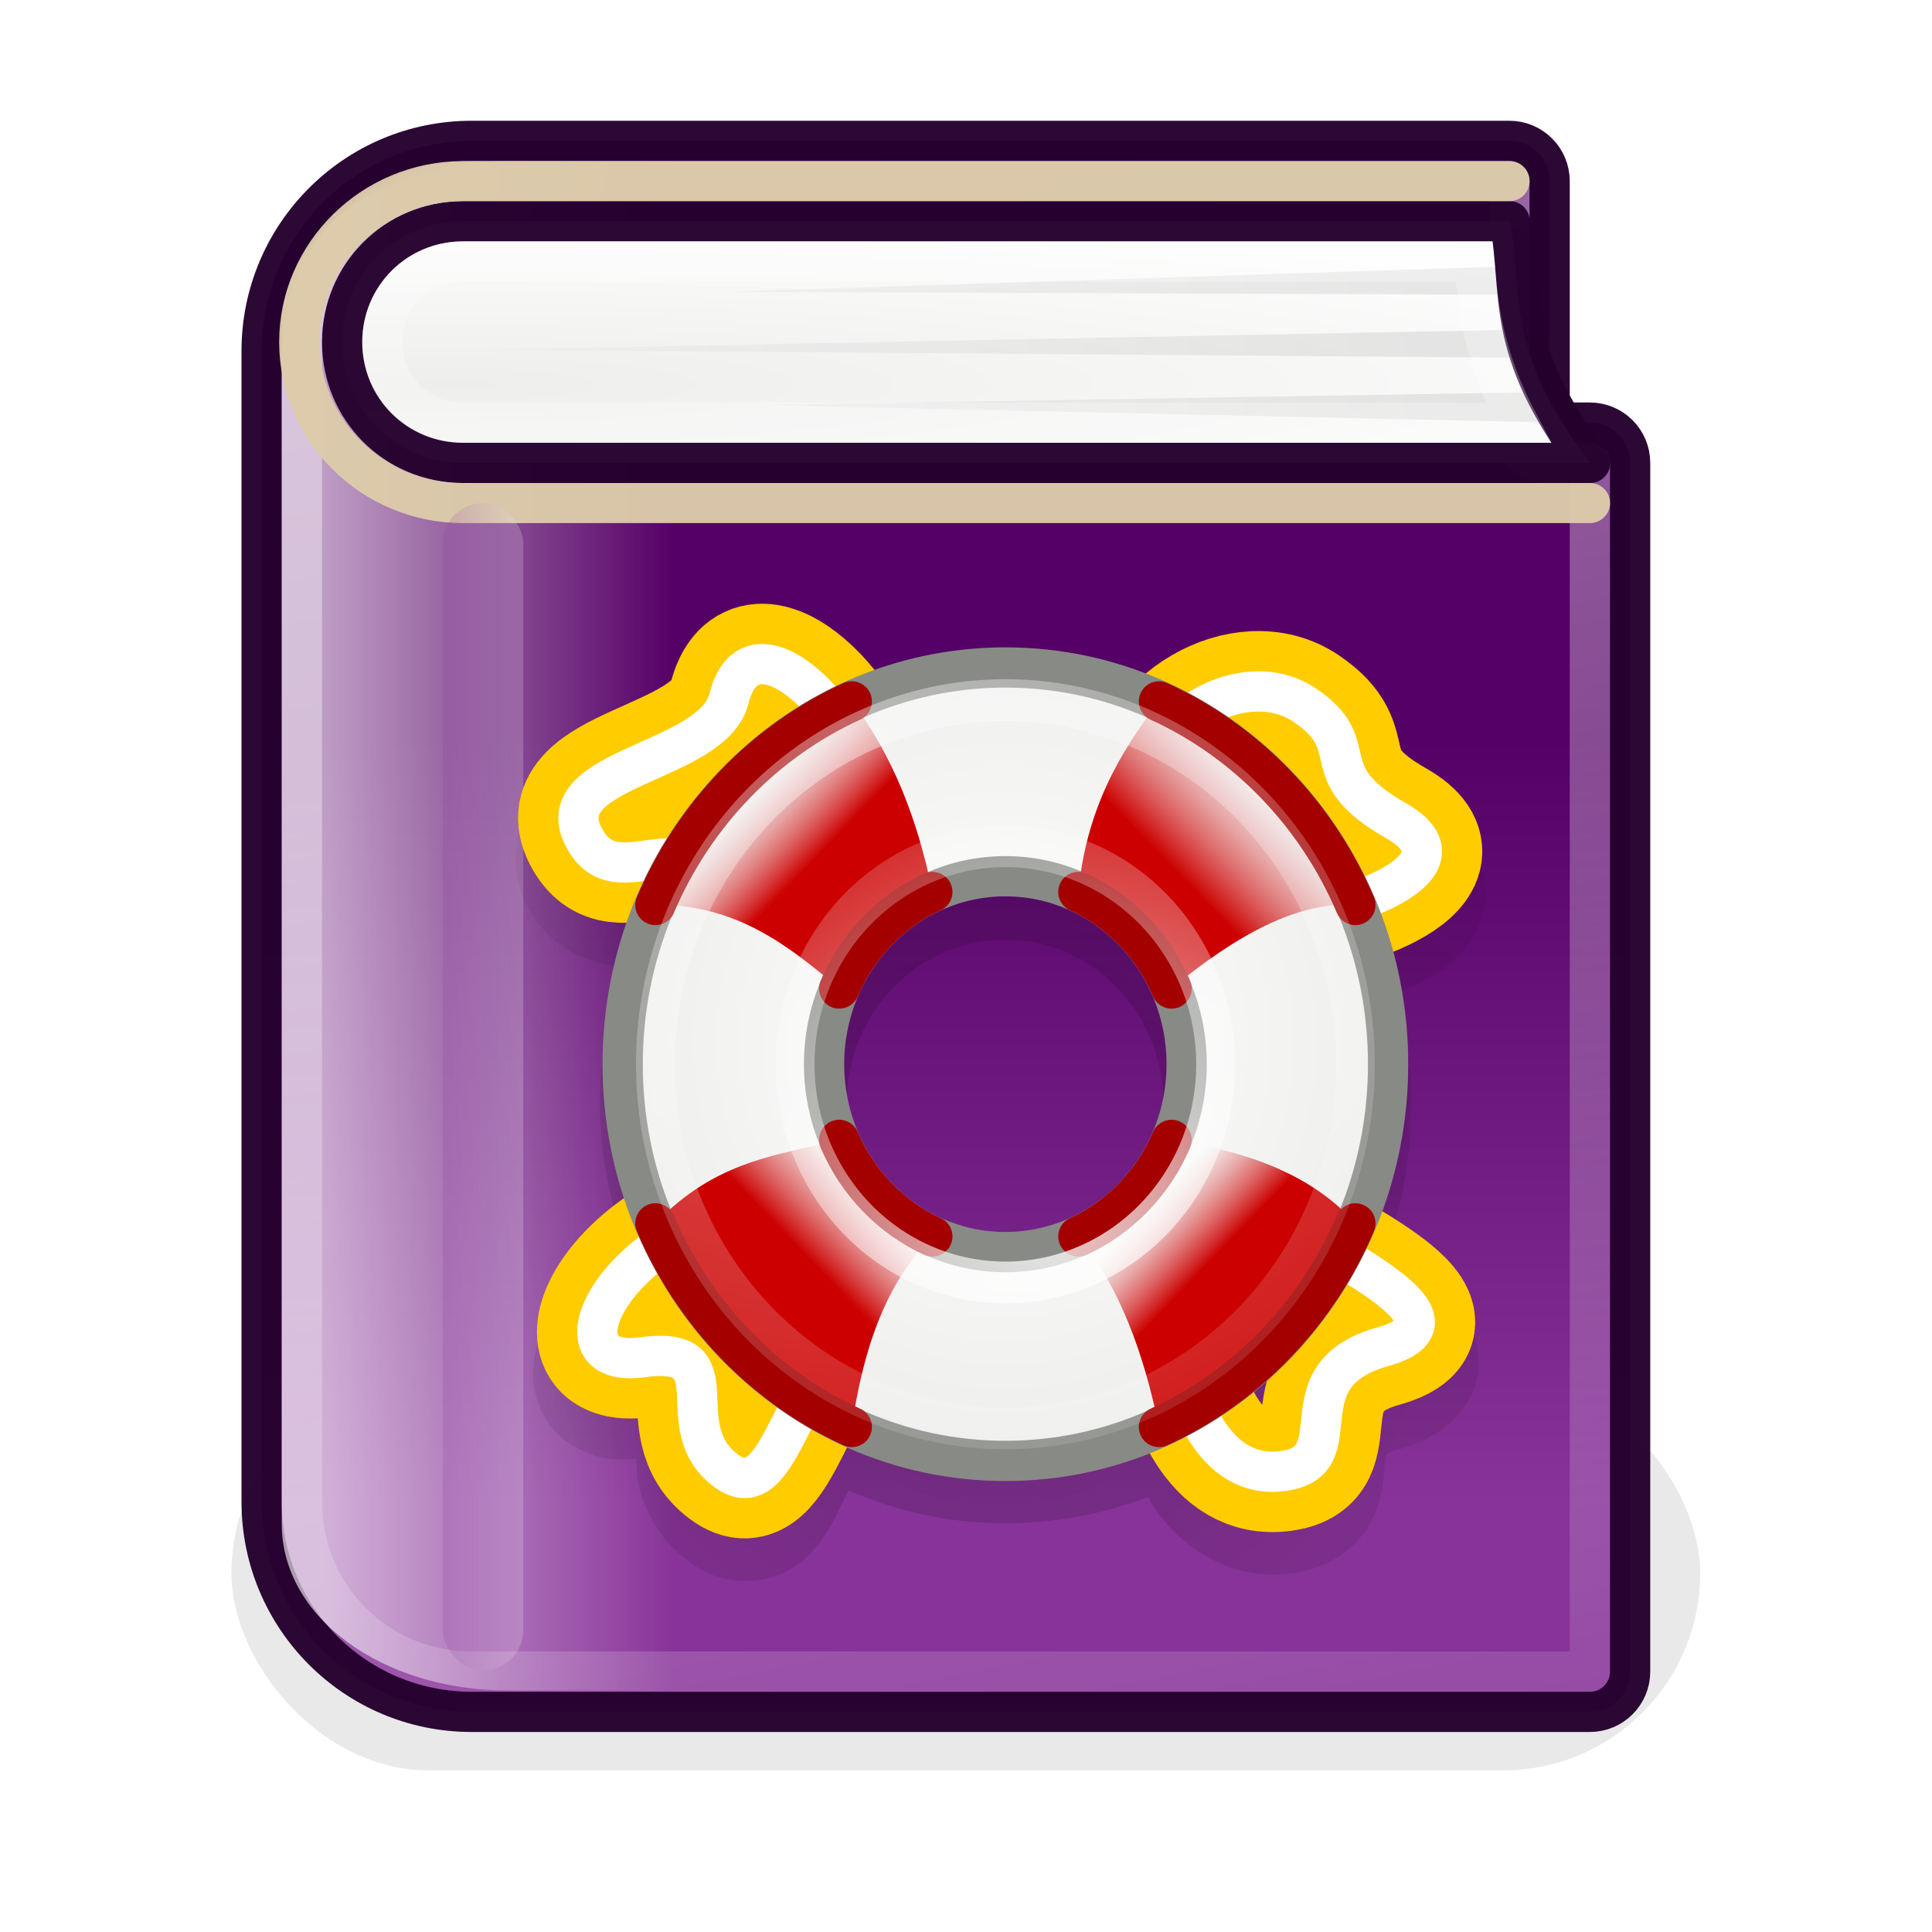 <?xml version="1.0" encoding="UTF-8" standalone="no"?>
<!-- Created with Inkscape (http://www.inkscape.org/) -->
<svg
   xmlns:dc="http://purl.org/dc/elements/1.1/"
   xmlns:cc="http://creativecommons.org/ns#"
   xmlns:rdf="http://www.w3.org/1999/02/22-rdf-syntax-ns#"
   xmlns:svg="http://www.w3.org/2000/svg"
   xmlns="http://www.w3.org/2000/svg"
   xmlns:xlink="http://www.w3.org/1999/xlink"
   xmlns:sodipodi="http://sodipodi.sourceforge.net/DTD/sodipodi-0.dtd"
   xmlns:inkscape="http://www.inkscape.org/namespaces/inkscape"
   width="48"
   height="48"
   id="svg2"
   sodipodi:version="0.32"
   inkscape:version="0.46"
   version="1.0"
   sodipodi:docbase="/home/dobey/Projects/gnome-icon-theme/scalable/categories"
   sodipodi:docname="system-help.svg"
   inkscape:output_extension="org.inkscape.output.svg.inkscape"
   inkscape:export-filename="/home/lapo/Icone/svn/gnome-icon-theme/22x22/apps/help-contest.png"
   inkscape:export-xdpi="90"
   inkscape:export-ydpi="90">
  <defs
     id="defs4">
    <inkscape:perspective
       sodipodi:type="inkscape:persp3d"
       inkscape:vp_x="0 : 24 : 1"
       inkscape:vp_y="0 : 1000 : 0"
       inkscape:vp_z="48 : 24 : 1"
       inkscape:persp3d-origin="24 : 16 : 1"
       id="perspective95" />
    <linearGradient
       inkscape:collect="always"
       id="linearGradient8112">
      <stop
         style="stop-color:#000000;stop-opacity:1;"
         offset="0"
         id="stop8114" />
      <stop
         style="stop-color:#000000;stop-opacity:0;"
         offset="1"
         id="stop8116" />
    </linearGradient>
    <linearGradient
       inkscape:collect="always"
       id="linearGradient8097">
      <stop
         style="stop-color:#eeeeec;stop-opacity:1"
         offset="0"
         id="stop8099" />
      <stop
         style="stop-color:#ffffff;stop-opacity:1"
         offset="1"
         id="stop8101" />
    </linearGradient>
    <linearGradient
       inkscape:collect="always"
       id="linearGradient8089">
      <stop
         style="stop-color:#000000;stop-opacity:1;"
         offset="0"
         id="stop8091" />
      <stop
         style="stop-color:#000000;stop-opacity:0;"
         offset="1"
         id="stop8093" />
    </linearGradient>
    <radialGradient
       inkscape:collect="always"
       xlink:href="#linearGradient3735"
       id="radialGradient2864"
       gradientUnits="userSpaceOnUse"
       gradientTransform="matrix(2.21,0,0,2.139,-12.102,-18.821)"
       cx="10.864"
       cy="16.149"
       fx="10.864"
       fy="16.149"
       r="8.714" />
    <radialGradient
       inkscape:collect="always"
       xlink:href="#linearGradient3743"
       id="radialGradient2862"
       gradientUnits="userSpaceOnUse"
       gradientTransform="matrix(2.724,0,0,2.633,-13.56,-4.831)"
       cx="7.593"
       cy="3.155"
       fx="7.593"
       fy="3.155"
       r="8.462" />
    <linearGradient
       inkscape:collect="always"
       xlink:href="#linearGradient3823"
       id="linearGradient2839"
       gradientUnits="userSpaceOnUse"
       gradientTransform="matrix(1.209,0,0,1.253,2.692,1.719)"
       x1="15.822"
       y1="15.99"
       x2="14.372"
       y2="14.54" />
    <linearGradient
       inkscape:collect="always"
       xlink:href="#linearGradient3815"
       id="linearGradient2842"
       gradientUnits="userSpaceOnUse"
       gradientTransform="matrix(1.209,0,0,1.253,2.692,1.719)"
       x1="15.291"
       y1="6.444"
       x2="17.417"
       y2="4.318" />
    <linearGradient
       inkscape:collect="always"
       xlink:href="#linearGradient3831"
       id="linearGradient2845"
       gradientUnits="userSpaceOnUse"
       gradientTransform="matrix(1.209,0,0,1.253,2.692,1.719)"
       x1="6.43"
       y1="15.967"
       x2="8.122"
       y2="14.275" />
    <linearGradient
       inkscape:collect="always"
       xlink:href="#linearGradient3807"
       id="linearGradient2848"
       gradientUnits="userSpaceOnUse"
       gradientTransform="matrix(1.209,0,0,1.253,2.692,1.719)"
       x1="6.055"
       y1="6.312"
       x2="4.483"
       y2="4.74" />
    <radialGradient
       inkscape:collect="always"
       xlink:href="#linearGradient3839"
       id="radialGradient2851"
       gradientUnits="userSpaceOnUse"
       gradientTransform="matrix(0.605,0,0,0.626,1.483,0.983)"
       cx="24"
       cy="22.137"
       fx="24"
       fy="22.137"
       r="19.5" />
    <linearGradient
       id="linearGradient7133">
      <stop
         style="stop-color:#ffffff;stop-opacity:1"
         offset="0"
         id="stop7135" />
      <stop
         style="stop-color:#883399;stop-opacity:1;"
         offset="1"
         id="stop7137" />
    </linearGradient>
    <linearGradient
       inkscape:collect="always"
       id="linearGradient7123">
      <stop
         style="stop-color:#ffffff;stop-opacity:1;"
         offset="0"
         id="stop7125" />
      <stop
         style="stop-color:#ffffff;stop-opacity:0;"
         offset="1"
         id="stop7127" />
    </linearGradient>
    <linearGradient
       inkscape:collect="always"
       id="linearGradient7069">
      <stop
         style="stop-color:#ffffff;stop-opacity:1;"
         offset="0"
         id="stop7071" />
      <stop
         style="stop-color:#ffffff;stop-opacity:0;"
         offset="1"
         id="stop7073" />
    </linearGradient>
    <linearGradient
       id="linearGradient6954">
      <stop
         style="stop-color:#550066;stop-opacity:1;"
         offset="0"
         id="stop6956" />
      <stop
         style="stop-color:#883399;stop-opacity:1;"
         offset="1"
         id="stop6958" />
    </linearGradient>
    <linearGradient
       inkscape:collect="always"
       id="linearGradient3839">
      <stop
         style="stop-color:white;stop-opacity:1"
         offset="0"
         id="stop3841" />
      <stop
         style="stop-color:#eeeeec;stop-opacity:1"
         offset="1"
         id="stop3843" />
    </linearGradient>
    <linearGradient
       id="linearGradient3831">
      <stop
         style="stop-color:#cc0000;stop-opacity:1;"
         offset="0"
         id="stop3833" />
      <stop
         style="stop-color:#dd6666;stop-opacity:0;"
         offset="1"
         id="stop3835" />
    </linearGradient>
    <linearGradient
       id="linearGradient3823">
      <stop
         style="stop-color:#cc0000;stop-opacity:1;"
         offset="0"
         id="stop3825" />
      <stop
         style="stop-color:#dd6666;stop-opacity:0;"
         offset="1"
         id="stop3827" />
    </linearGradient>
    <linearGradient
       id="linearGradient3815">
      <stop
         style="stop-color:#cc0000;stop-opacity:1;"
         offset="0"
         id="stop3817" />
      <stop
         style="stop-color:#dd6666;stop-opacity:0;"
         offset="1"
         id="stop3819" />
    </linearGradient>
    <linearGradient
       id="linearGradient3807">
      <stop
         style="stop-color:#cc0000;stop-opacity:1;"
         offset="0"
         id="stop3809" />
      <stop
         style="stop-color:#dd6666;stop-opacity:0;"
         offset="1"
         id="stop3811" />
    </linearGradient>
    <linearGradient
       inkscape:collect="always"
       id="linearGradient3735">
      <stop
         style="stop-color:white;stop-opacity:1;"
         offset="0"
         id="stop3737" />
      <stop
         style="stop-color:white;stop-opacity:0;"
         offset="1"
         id="stop3739" />
    </linearGradient>
    <linearGradient
       id="linearGradient3743"
       inkscape:collect="always">
      <stop
         id="stop3745"
         offset="0"
         style="stop-color:white;stop-opacity:1;" />
      <stop
         id="stop3747"
         offset="1"
         style="stop-color:white;stop-opacity:0;" />
    </linearGradient>
    <linearGradient
       inkscape:collect="always"
       xlink:href="#linearGradient7069"
       id="linearGradient6056"
       gradientUnits="userSpaceOnUse"
       gradientTransform="matrix(3.673,0,0,2.702,-0.231,-0.618)"
       x1="2.25"
       y1="7"
       x2="4.625"
       y2="7" />
    <linearGradient
       inkscape:collect="always"
       xlink:href="#linearGradient6954"
       id="linearGradient7106"
       gradientUnits="userSpaceOnUse"
       gradientTransform="matrix(2.615,0,0,2.601,2.577,0.207)"
       x1="12.816"
       y1="6.203"
       x2="12.816"
       y2="13.502" />
    <linearGradient
       inkscape:collect="always"
       xlink:href="#linearGradient7123"
       id="linearGradient7129"
       x1="7"
       y1="-31.526"
       x2="25.193"
       y2="59.391"
       gradientUnits="userSpaceOnUse" />
    <linearGradient
       inkscape:collect="always"
       xlink:href="#linearGradient7133"
       id="linearGradient7139"
       x1="14.016"
       y1="24.75"
       x2="11.985"
       y2="24.75"
       gradientUnits="userSpaceOnUse"
       gradientTransform="translate(-1,0)" />
    <filter
       inkscape:collect="always"
       x="-0.068"
       width="1.136"
       y="-0.254"
       height="1.508"
       id="filter7033">
      <feGaussianBlur
         inkscape:collect="always"
         stdDeviation="0.698"
         id="feGaussianBlur7035" />
    </filter>
    <radialGradient
       inkscape:collect="always"
       xlink:href="#linearGradient8089"
       id="radialGradient8095"
       cx="25.858"
       cy="29.541"
       fx="25.858"
       fy="29.541"
       r="12.049"
       gradientTransform="matrix(1.659,0,0,1.608,-17.038,-18.07)"
       gradientUnits="userSpaceOnUse" />
    <radialGradient
       inkscape:collect="always"
       xlink:href="#linearGradient8097"
       id="radialGradient8103"
       cx="10.912"
       cy="11.353"
       fx="10.912"
       fy="11.353"
       r="16.003"
       gradientTransform="matrix(2.617,0,0,0.285,-17.428,4.321)"
       gradientUnits="userSpaceOnUse" />
    <linearGradient
       inkscape:collect="always"
       xlink:href="#linearGradient8112"
       id="linearGradient8118"
       x1="59.002"
       y1="7.892"
       x2="7.695"
       y2="8.006"
       gradientUnits="userSpaceOnUse" />
    <radialGradient
       inkscape:collect="always"
       xlink:href="#linearGradient3839"
       id="radialGradient3259"
       gradientUnits="userSpaceOnUse"
       gradientTransform="matrix(0.605,0,0,0.626,1.483,0.983)"
       cx="24"
       cy="22.137"
       fx="24"
       fy="22.137"
       r="19.5" />
    <linearGradient
       inkscape:collect="always"
       xlink:href="#linearGradient3807"
       id="linearGradient3261"
       gradientUnits="userSpaceOnUse"
       gradientTransform="matrix(1.209,0,0,1.253,2.692,1.719)"
       x1="6.055"
       y1="6.312"
       x2="4.483"
       y2="4.74" />
    <linearGradient
       inkscape:collect="always"
       xlink:href="#linearGradient3831"
       id="linearGradient3263"
       gradientUnits="userSpaceOnUse"
       gradientTransform="matrix(1.209,0,0,1.253,2.692,1.719)"
       x1="6.43"
       y1="15.967"
       x2="8.122"
       y2="14.275" />
    <linearGradient
       inkscape:collect="always"
       xlink:href="#linearGradient3815"
       id="linearGradient3265"
       gradientUnits="userSpaceOnUse"
       gradientTransform="matrix(1.209,0,0,1.253,2.692,1.719)"
       x1="15.291"
       y1="6.444"
       x2="17.417"
       y2="4.318" />
    <linearGradient
       inkscape:collect="always"
       xlink:href="#linearGradient3823"
       id="linearGradient3267"
       gradientUnits="userSpaceOnUse"
       gradientTransform="matrix(1.209,0,0,1.253,2.692,1.719)"
       x1="15.822"
       y1="15.99"
       x2="14.372"
       y2="14.54" />
    <radialGradient
       inkscape:collect="always"
       xlink:href="#linearGradient3743"
       id="radialGradient3269"
       gradientUnits="userSpaceOnUse"
       gradientTransform="matrix(2.724,0,0,2.633,-13.56,-4.831)"
       cx="7.593"
       cy="3.155"
       fx="7.593"
       fy="3.155"
       r="8.462" />
    <radialGradient
       inkscape:collect="always"
       xlink:href="#linearGradient3735"
       id="radialGradient3271"
       gradientUnits="userSpaceOnUse"
       gradientTransform="matrix(2.21,0,0,2.139,-12.102,-18.821)"
       cx="10.864"
       cy="16.149"
       fx="10.864"
       fy="16.149"
       r="8.714" />
    <linearGradient
       inkscape:collect="always"
       xlink:href="#linearGradient3823"
       id="linearGradient3280"
       gradientUnits="userSpaceOnUse"
       gradientTransform="matrix(1.001,0,0,1.038,13.968,15.027)"
       x1="15.822"
       y1="15.99"
       x2="14.372"
       y2="14.54" />
    <linearGradient
       inkscape:collect="always"
       xlink:href="#linearGradient3815"
       id="linearGradient3283"
       gradientUnits="userSpaceOnUse"
       gradientTransform="matrix(1.001,0,0,1.038,13.968,15.027)"
       x1="15.291"
       y1="6.444"
       x2="17.417"
       y2="4.318" />
    <linearGradient
       inkscape:collect="always"
       xlink:href="#linearGradient3831"
       id="linearGradient3286"
       gradientUnits="userSpaceOnUse"
       gradientTransform="matrix(1.001,0,0,1.038,13.968,15.027)"
       x1="6.43"
       y1="15.967"
       x2="8.122"
       y2="14.275" />
    <linearGradient
       inkscape:collect="always"
       xlink:href="#linearGradient3807"
       id="linearGradient3289"
       gradientUnits="userSpaceOnUse"
       gradientTransform="matrix(1.001,0,0,1.038,13.968,15.027)"
       x1="6.055"
       y1="6.312"
       x2="4.483"
       y2="4.74" />
    <radialGradient
       inkscape:collect="always"
       xlink:href="#linearGradient3839"
       id="radialGradient3292"
       gradientUnits="userSpaceOnUse"
       gradientTransform="matrix(0.5,0,0,0.518,12.967,14.417)"
       cx="24"
       cy="22.137"
       fx="24"
       fy="22.137"
       r="19.5" />
  </defs>
  <sodipodi:namedview
     id="base"
     pagecolor="#ffffff"
     bordercolor="#afafaf"
     borderopacity="1"
     inkscape:pageopacity="0.0"
     inkscape:pageshadow="2"
     inkscape:zoom="14.5625"
     inkscape:cx="24"
     inkscape:cy="24.034335"
     inkscape:document-units="px"
     inkscape:current-layer="layer1"
     width="48px"
     height="48px"
     inkscape:showpageshadow="false"
     borderlayer="true"
     inkscape:window-width="1398"
     inkscape:window-height="958"
     inkscape:window-x="0"
     inkscape:window-y="27"
     showgrid="false"
     showborder="false"
     inkscape:grid-points="true">
    <inkscape:grid
       id="GridFromPre046Settings"
       type="xygrid"
       originx="0px"
       originy="0px"
       spacingx="0.5px"
       spacingy="0.5px"
       color="#0000ff"
       empcolor="#0000ff"
       opacity="0.2"
       empopacity="0.4"
       empspacing="2" />
  </sodipodi:namedview>
  <g
     inkscape:label="Livello 1"
     inkscape:groupmode="layer"
     id="layer1"
     transform="translate(1.079935e-8,2)"
     style="display:inline">
    <rect
       style="opacity:0.295;fill:#000000;fill-opacity:1;fill-rule:evenodd;stroke:none;stroke-width:1;stroke-linecap:round;stroke-linejoin:miter;stroke-miterlimit:4;stroke-dasharray:none;stroke-dashoffset:0.7;stroke-opacity:1;filter:url(#filter7033)"
       id="rect7221"
       width="20.5"
       height="5.5"
       x="1"
       y="16.5"
       transform="matrix(1.78,0,0,1.78,3.97,2.823)"
       rx="2.75"
       ry="2.75" />
    <path
       style="fill:url(#linearGradient7106);fill-opacity:1;fill-rule:evenodd;stroke:#25002d;stroke-width:1;stroke-linecap:round;stroke-linejoin:round;stroke-miterlimit:4;stroke-dashoffset:0.7;stroke-opacity:0.961"
       d="M 11.719,1.5 C 8.828,1.5 6.5,3.844 6.5,6.719 L 6.5,35.312 C 6.5,38.188 8.828,40.531 11.719,40.531 L 39.5,40.531 C 40.052,40.531 40.5,40.084 40.5,39.531 L 40.5,9.5 C 40.5,8.948 40.052,8.5 39.5,8.5 L 38.5,8.5 L 38.5,2.5 C 38.5,1.948 38.052,1.5 37.5,1.5 L 11.719,1.5 z"
       id="path7099" />
    <path
       style="opacity:0.614;fill:url(#linearGradient6056);fill-opacity:1;fill-rule:evenodd;stroke:none;stroke-width:1;stroke-linecap:round;stroke-linejoin:round;stroke-miterlimit:4;stroke-dashoffset:0.7;stroke-opacity:1"
       d="M 12.624,2 C 9.481,2 7,3.826 7,6.138 L 7,35.862 C 7,38.174 9.481,40 12.624,40 L 18,40 L 18,2.008 L 12.624,2 z"
       id="path7057"
       sodipodi:nodetypes="ccccccc" />
    <path
       sodipodi:type="inkscape:offset"
       inkscape:radius="-1"
       inkscape:original="M 11.71875 1.5 C 8.827556 1.5 6.5 3.8437483 6.5 6.71875 L 6.5 35.3125 C 6.5 38.187502 8.827557 40.53125 11.71875 40.53125 L 39.5 40.53125 C 40.052262 40.531195 40.499945 40.083512 40.5 39.53125 L 40.5 9.5 C 40.499945 8.9477381 40.052262 8.5000552 39.5 8.5 L 38.5 8.5 L 38.5 2.5 C 38.499945 1.9477381 38.052262 1.5000552 37.5 1.5 L 11.71875 1.5 z "
       style="opacity:0.693;fill:none;fill-opacity:1;fill-rule:evenodd;stroke:url(#linearGradient7129);stroke-width:1;stroke-linecap:round;stroke-linejoin:round;stroke-miterlimit:4;stroke-dashoffset:0.7;stroke-opacity:1"
       id="path7116"
       d="M 11.719,2.5 C 9.368,2.5 7.5,4.383 7.5,6.719 L 7.5,35.312 C 7.5,37.648 9.368,39.531 11.719,39.531 L 39.5,39.531 L 39.5,9.5 L 38.5,9.5 C 37.948,9.5 37.5,9.052 37.5,8.5 L 37.5,2.5 L 11.719,2.5 z" />
    <path
       style="fill:url(#radialGradient8103);fill-opacity:1;fill-rule:evenodd;stroke:#25002d;stroke-width:1;stroke-linecap:round;stroke-linejoin:round;stroke-miterlimit:4;stroke-dashoffset:0.7;stroke-opacity:0.961"
       d="M 37.506,3.496 C 37.861,5.314 37.319,6.603 39.506,9.5 L 11.501,9.5 C 9.838,9.5 8.5,8.161 8.5,6.498 C 8.5,4.835 9.838,3.496 11.501,3.496 L 37.506,3.496 z"
       id="rect6084"
       sodipodi:nodetypes="cccscc" />
    <path
       transform="matrix(1,0,0,0.992,0,2.0511514e-2)"
       style="fill:none;fill-opacity:1;fill-rule:evenodd;stroke:#ddccaa;stroke-width:1.004;stroke-linecap:round;stroke-linejoin:round;stroke-miterlimit:4;stroke-dashoffset:0.7;stroke-opacity:0.961"
       d="M 37.5,2.5 L 11.5,2.5 C 9.274,2.5 7.437,4.309 7.438,6.531 C 7.438,8.753 9.274,10.562 11.5,10.562 L 39.5,10.562"
       id="path7120"
       sodipodi:nodetypes="ccscc" />
    <rect
       style="opacity:0.2;fill:url(#linearGradient7139);fill-opacity:1;fill-rule:evenodd;stroke:none;stroke-width:1;stroke-linecap:round;stroke-linejoin:miter;stroke-miterlimit:4;stroke-dasharray:none;stroke-dashoffset:0.7;stroke-opacity:1"
       id="rect7131"
       width="2"
       height="29"
       x="11"
       y="10.5"
       rx="1"
       ry="1" />
    <path
       sodipodi:type="inkscape:offset"
       inkscape:radius="0.57622153"
       inkscape:original="M 19.8125 14.5 C 19.417592 14.527022 18.977704 14.726366 18.6875 15.03125 C 18.397294 15.336134 18.257062 15.719769 18.15625 16.125 C 18.151956 16.142263 18.043835 16.268838 17.71875 16.46875 C 17.393665 16.668661 16.910422 16.863753 16.40625 17.09375 C 15.902078 17.323746 15.369397 17.554023 14.90625 18.03125 C 14.674676 18.269864 14.477341 18.621693 14.40625 19.03125 C 14.335159 19.440808 14.413253 19.89256 14.59375 20.25 C 14.923152 20.902318 15.618417 21.329598 16.1875 21.40625 C 16.707055 21.47623 17.056433 21.380896 17.34375 21.34375 C 16.792271 22.591707 16.46875 23.975833 16.46875 25.4375 C 16.46875 26.682046 16.71836 27.872059 17.125 28.96875 C 16.297282 29.478635 15.648155 30.110653 15.25 30.78125 C 14.90312 31.365489 14.633677 32.083772 15 32.84375 C 15.183161 33.22374 15.558672 33.495708 15.9375 33.625 C 16.316329 33.754292 16.696481 33.772614 17.09375 33.71875 C 17.415572 33.675116 17.330242 33.671379 17.3125 33.65625 C 17.327324 33.893297 17.317157 34.308576 17.4375 34.8125 C 17.557844 35.316427 17.871738 35.889296 18.4375 36.3125 C 18.735757 36.535602 19.106163 36.731855 19.53125 36.71875 C 19.956335 36.705645 20.352937 36.525573 20.59375 36.3125 C 21.075376 35.886352 21.263866 35.402034 21.5 34.9375 C 21.621639 34.698209 21.753691 34.521067 21.875 34.3125 C 23.118922 34.931848 24.497332 35.28125 25.96875 35.28125 C 27.330591 35.28125 28.640936 35.004052 29.8125 34.46875 C 29.904671 34.663461 30.007256 34.875704 30.125 35.0625 C 30.674763 35.934679 31.762264 36.700598 33.03125 36.53125 C 33.6972 36.442378 34.314559 36.015616 34.5625 35.5 C 34.810442 34.984386 34.811805 34.56419 34.84375 34.28125 C 34.875697 33.998307 34.906891 33.870816 34.96875 33.78125 C 35.030609 33.691685 35.143067 33.572828 35.625 33.4375 C 36.03163 33.323315 36.366888 33.17986 36.6875 32.875 C 37.00811 32.570141 37.224376 31.96405 37.125 31.53125 C 36.926246 30.665649 36.385924 30.394225 35.875 30.03125 C 35.520302 29.779262 35.1259 29.538518 34.75 29.3125 C 35.238246 28.126341 35.5 26.807907 35.5 25.4375 C 35.5 24.357737 35.309989 23.316264 35 22.34375 C 35.336162 22.228095 35.664376 22.098601 35.96875 21.9375 C 36.504821 21.653765 37.077247 21.33811 37.28125 20.53125 C 37.383251 20.12782 37.288615 19.619566 37.0625 19.28125 C 36.836386 18.942934 36.537118 18.730028 36.1875 18.53125 C 35.724733 18.26814 35.522695 18.076818 35.4375 17.96875 C 35.352307 17.860681 35.353308 17.823198 35.3125 17.65625 C 35.230885 17.322356 34.925055 16.369037 33.96875 15.71875 C 33.390941 15.325838 32.785688 15.163116 32.15625 15.1875 C 31.526811 15.211886 30.896544 15.417082 30.375 15.71875 C 30.089449 15.883916 29.839202 16.08422 29.59375 16.3125 C 28.480716 15.838362 27.24605 15.59375 25.96875 15.59375 C 24.771606 15.59375 23.649197 15.83081 22.59375 16.25 C 22.318374 15.879041 21.996942 15.542461 21.65625 15.25 C 21.164632 14.827978 20.602317 14.445956 19.8125 14.5 z M 20.09375 16.59375 C 20.151022 16.620612 20.156167 16.620223 20.34375 16.78125 C 20.482305 16.90019 20.617307 17.04185 20.75 17.21875 C 19.864435 17.823594 19.114527 18.568716 18.46875 19.4375 C 18.01086 19.308194 17.575633 19.309674 17.25 19.34375 C 16.815823 19.389182 16.502538 19.44626 16.4375 19.4375 C 16.417988 19.434871 16.404086 19.397292 16.40625 19.40625 C 16.504304 19.321001 16.816969 19.135043 17.25 18.9375 C 17.709377 18.727939 18.254426 18.480222 18.78125 18.15625 C 19.308073 17.832279 19.89797 17.380722 20.09375 16.59375 z M 32.15625 17.1875 C 32.412038 17.172513 32.678776 17.241568 32.875 17.375 C 33.443826 17.7618 33.213054 17.590315 33.34375 18.125 C 33.409097 18.392342 33.543436 18.806555 33.84375 19.1875 C 34.111464 19.527092 34.524745 19.849221 35.03125 20.15625 C 34.812416 20.272076 34.509621 20.371511 34.1875 20.46875 C 33.49865 19.252831 32.544937 18.216725 31.4375 17.40625 C 31.688298 17.271512 31.920427 17.201317 32.15625 17.1875 z M 25.96875 20.78125 C 28.454989 20.781248 30.46875 22.860315 30.46875 25.4375 C 30.46875 28.014686 28.454989 30.09375 25.96875 30.09375 C 23.482511 30.093751 21.46875 28.014686 21.46875 25.4375 C 21.46875 22.860315 23.482511 20.78125 25.96875 20.78125 z M 18 30.78125 C 18.586879 31.718742 19.336726 32.537087 20.1875 33.21875 C 20.008133 33.501974 19.842696 33.787418 19.71875 34.03125 C 19.594117 34.276438 19.558604 34.329832 19.46875 34.46875 C 19.451693 34.426341 19.389251 34.403425 19.375 34.34375 C 19.332247 34.164725 19.335385 33.897233 19.3125 33.53125 C 19.289615 33.165269 19.243693 32.575909 18.71875 32.125 C 18.247647 31.720338 17.657638 31.657574 17.03125 31.71875 C 17.215442 31.440812 17.544035 31.095581 18 30.78125 z M 33.78125 31.0625 C 34.109987 31.26142 34.466917 31.477341 34.71875 31.65625 C 34.758922 31.68479 34.715152 31.658207 34.75 31.6875 C 34.163615 31.921571 33.634761 32.234904 33.34375 32.65625 C 32.985762 33.17457 32.885392 33.69368 32.84375 34.0625 C 32.806609 34.391447 32.749843 34.542746 32.75 34.5625 C 32.28039 34.625171 32.11487 34.479697 31.8125 34 C 31.713091 33.842291 31.610915 33.648704 31.53125 33.4375 C 32.399225 32.787523 33.167655 31.972809 33.78125 31.0625 z "
       style="opacity:0.207;fill:url(#radialGradient8095);fill-opacity:1;stroke:none;stroke-width:2.416;stroke-linecap:round;stroke-linejoin:miter;stroke-miterlimit:4;stroke-dasharray:none;stroke-dashoffset:1.2;stroke-opacity:1;display:inline"
       id="path8087"
       d="M 19.781,13.938 C 19.223,13.976 18.685,14.2 18.281,14.625 C 17.949,14.974 17.8,15.395 17.688,15.781 C 17.648,15.815 17.547,15.882 17.406,15.969 C 17.156,16.123 16.675,16.326 16.156,16.562 C 15.659,16.789 15.052,17.056 14.5,17.625 C 14.185,17.949 13.936,18.406 13.844,18.938 C 13.748,19.487 13.855,20.028 14.094,20.5 C 14.525,21.353 15.337,21.863 16.125,21.969 C 16.323,21.995 16.368,21.942 16.531,21.938 C 16.144,23.038 15.906,24.197 15.906,25.438 C 15.906,26.607 16.125,27.709 16.469,28.75 C 15.752,29.253 15.14,29.843 14.75,30.5 C 14.364,31.15 13.993,32.106 14.469,33.094 C 14.739,33.654 15.248,33.985 15.75,34.156 C 16.109,34.279 16.457,34.264 16.812,34.25 C 16.827,34.479 16.799,34.618 16.875,34.938 C 17.025,35.566 17.41,36.27 18.094,36.781 C 18.445,37.044 18.95,37.3 19.562,37.281 C 20.139,37.263 20.613,37.064 20.969,36.75 C 21.557,36.23 21.781,35.618 22,35.188 C 22.025,35.138 22.065,35.079 22.094,35.031 C 23.291,35.553 24.586,35.844 25.969,35.844 C 27.213,35.844 28.419,35.615 29.531,35.188 C 29.567,35.251 29.585,35.311 29.625,35.375 C 30.276,36.408 31.556,37.299 33.094,37.094 C 33.953,36.979 34.738,36.49 35.094,35.75 C 35.394,35.125 35.381,34.565 35.406,34.344 C 35.432,34.115 35.453,34.102 35.438,34.125 C 35.469,34.106 35.571,34.059 35.781,34 C 36.229,33.874 36.693,33.662 37.094,33.281 C 37.597,32.803 37.854,32.131 37.688,31.406 C 37.444,30.344 36.684,29.893 36.219,29.562 C 35.964,29.382 35.7,29.224 35.438,29.062 C 35.842,27.928 36.062,26.708 36.062,25.438 C 36.062,24.477 35.893,23.563 35.656,22.688 C 35.854,22.608 36.058,22.539 36.25,22.438 C 36.792,22.15 37.586,21.708 37.844,20.688 C 37.995,20.09 37.864,19.467 37.531,18.969 C 37.237,18.528 36.849,18.248 36.469,18.031 C 36.073,17.806 35.936,17.691 35.906,17.656 C 35.912,17.672 35.898,17.625 35.875,17.531 C 35.775,17.121 35.407,16.015 34.281,15.25 C 33.61,14.793 32.868,14.596 32.125,14.625 C 31.385,14.654 30.691,14.873 30.094,15.219 C 29.861,15.354 29.664,15.523 29.469,15.688 C 28.37,15.27 27.195,15.031 25.969,15.031 C 24.843,15.031 23.785,15.242 22.781,15.594 C 22.545,15.316 22.298,15.042 22.031,14.812 C 21.505,14.361 20.774,13.87 19.781,13.938 z M 17.656,15.844 C 17.643,15.893 17.606,15.952 17.594,16 C 17.594,16.001 17.615,15.896 17.625,15.875 C 17.635,15.854 17.65,15.855 17.656,15.844 z M 25.969,21.344 C 28.134,21.344 29.906,23.16 29.906,25.438 C 29.906,27.715 28.134,29.531 25.969,29.531 C 23.804,29.531 22.031,27.715 22.031,25.438 C 22.031,23.16 23.804,21.344 25.969,21.344 z M 32.406,33.438 C 32.381,33.54 32.359,33.627 32.344,33.719 C 32.329,33.697 32.328,33.713 32.312,33.688 C 32.291,33.654 32.271,33.6 32.25,33.562 C 32.301,33.52 32.356,33.481 32.406,33.438 z"
       transform="translate(-1,0)" />
    <path
       style="opacity:0.152;fill:url(#linearGradient8118);fill-opacity:1;fill-rule:evenodd;stroke:none;stroke-width:1px;stroke-linecap:butt;stroke-linejoin:miter;stroke-opacity:1"
       d="M 37.156,6.628 L 18.062,7.25 L 37.25,7.323 L 37.156,6.628 z M 37.331,8.198 L 12,8.688 L 37.518,8.886 L 37.331,8.198 z M 37.844,9.75 L 18.875,10.062 L 38.213,10.489 L 37.844,9.75 z"
       transform="translate(-1.079935e-8,-2)"
       id="path8105"
       sodipodi:nodetypes="cccccccccccc" />
    <path
       sodipodi:type="inkscape:offset"
       inkscape:radius="-1"
       inkscape:original="M 11.5 3.5 C 9.8376743 3.5 8.4999997 4.8369277 8.5 6.5 C 8.5 8.1630722 9.8376739 9.5000001 11.5 9.5 L 39.5 9.5 C 37.313315 6.6031728 37.85582 5.3180581 37.5 3.5 L 11.5 3.5 z "
       style="opacity:0.275;fill:none;fill-opacity:1;fill-rule:evenodd;stroke:#ffffff;stroke-width:1;stroke-linecap:round;stroke-linejoin:miter;stroke-miterlimit:4;stroke-dashoffset:0.7;stroke-opacity:1"
       id="path8124"
       d="M 11.5,4.5 C 10.374,4.5 9.5,5.373 9.5,6.5 C 9.5,7.627 10.374,8.5 11.5,8.5 L 37.719,8.5 C 36.816,6.794 36.727,5.573 36.625,4.5 L 11.5,4.5 z" />
  </g>
  <g
     inkscape:groupmode="layer"
     id="layer2"
     inkscape:label="ring"
     style="display:inline">
    <g
       id="g3302">
      <path
         sodipodi:nodetypes="cszsc"
         id="path4685"
         d="M 21.475,19.695 C 21.475,21.414 19.12,24.334 18.472,22.808 C 17.227,19.873 15.37,22.516 14.492,20.777 C 13.624,19.059 17.712,18.964 18.112,17.355 C 18.688,15.038 21.475,17.977 21.475,19.695 z"
         style="fill:none;fill-opacity:1;stroke:#ffcc00;stroke-width:3;stroke-linecap:round;stroke-linejoin:miter;stroke-miterlimit:4;stroke-dasharray:none;stroke-dashoffset:1.2;stroke-opacity:1" />
      <path
         sodipodi:nodetypes="csszz"
         id="path4687"
         d="M 34.686,20.391 C 36.8,21.594 33.142,22.808 31.484,22.808 C 29.827,22.808 28.481,21.414 28.481,19.695 C 28.481,17.977 30.881,16.475 32.429,17.527 C 33.954,18.564 32.546,19.175 34.686,20.391 z"
         style="fill:none;fill-opacity:1;stroke:#ffcc00;stroke-width:3;stroke-linecap:round;stroke-linejoin:miter;stroke-miterlimit:4;stroke-dasharray:none;stroke-dashoffset:1.2;stroke-opacity:1" />
      <path
         sodipodi:nodetypes="czzsc"
         id="path4689"
         d="M 21.475,33.183 C 19.674,33.755 19.456,37.599 18.035,36.536 C 16.533,35.412 18.309,33.402 15.958,33.721 C 13.617,34.038 15.191,30.802 18.472,30.071 C 20.09,29.71 21.475,31.465 21.475,33.183 z"
         style="fill:none;fill-opacity:1;stroke:#ffcc00;stroke-width:3;stroke-linecap:round;stroke-linejoin:miter;stroke-miterlimit:4;stroke-dasharray:none;stroke-dashoffset:1.2;stroke-opacity:1" />
      <path
         sodipodi:nodetypes="czzsz"
         id="path4691"
         d="M 34.353,33.46 C 31.804,34.176 33.689,36.304 31.879,36.546 C 30.141,36.778 29.422,34.733 29.189,33.183 C 28.958,31.642 30.226,28.991 31.484,30.071 C 32.567,31 36.919,32.74 34.353,33.46 z"
         style="fill:none;fill-opacity:1;stroke:#ffcc00;stroke-width:3;stroke-linecap:round;stroke-linejoin:miter;stroke-miterlimit:4;stroke-dasharray:none;stroke-dashoffset:1.2;stroke-opacity:1" />
      <path
         sodipodi:nodetypes="cszsc"
         id="path3751"
         d="M 21.475,19.695 C 21.475,21.414 19.12,24.334 18.472,22.808 C 17.227,19.873 15.37,22.516 14.492,20.777 C 13.624,19.059 17.712,18.964 18.112,17.355 C 18.688,15.038 21.475,17.977 21.475,19.695 z"
         style="fill:none;fill-opacity:1;stroke:#ffffff;stroke-width:1;stroke-linecap:round;stroke-linejoin:miter;stroke-miterlimit:4;stroke-dashoffset:1.2;stroke-opacity:1" />
      <path
         sodipodi:nodetypes="csszz"
         id="path3753"
         d="M 34.686,20.391 C 36.8,21.594 33.142,22.808 31.484,22.808 C 29.827,22.808 28.481,21.414 28.481,19.695 C 28.481,17.977 30.881,16.475 32.429,17.527 C 33.954,18.564 32.546,19.175 34.686,20.391 z"
         style="fill:none;fill-opacity:1;stroke:#ffffff;stroke-width:1;stroke-linecap:round;stroke-linejoin:miter;stroke-miterlimit:4;stroke-dashoffset:1.2;stroke-opacity:1" />
      <path
         sodipodi:nodetypes="czzsc"
         id="path3755"
         d="M 21.475,33.183 C 19.674,33.755 19.456,37.599 18.035,36.536 C 16.533,35.412 18.309,33.402 15.958,33.721 C 13.617,34.038 15.191,30.802 18.472,30.071 C 20.09,29.71 21.475,31.465 21.475,33.183 z"
         style="fill:none;fill-opacity:1;stroke:#ffffff;stroke-width:1;stroke-linecap:round;stroke-linejoin:miter;stroke-miterlimit:4;stroke-dashoffset:1.2;stroke-opacity:1" />
      <path
         sodipodi:nodetypes="czzsz"
         id="path3757"
         d="M 34.353,33.46 C 31.804,34.176 33.689,36.304 31.879,36.546 C 30.141,36.778 29.422,34.733 29.189,33.183 C 28.958,31.642 30.226,28.991 31.484,30.071 C 32.567,31 36.919,32.74 34.353,33.46 z"
         style="fill:none;fill-opacity:1;stroke:#ffffff;stroke-width:1;stroke-linecap:round;stroke-linejoin:miter;stroke-miterlimit:4;stroke-dashoffset:1.2;stroke-opacity:1" />
      <path
         id="path1871"
         d="M 24.978,16.583 C 19.73,16.583 15.47,20.999 15.47,26.439 C 15.47,31.88 19.73,36.296 24.978,36.296 C 30.227,36.296 34.487,31.88 34.487,26.439 C 34.487,20.999 30.227,16.583 24.978,16.583 z M 24.978,21.77 C 27.465,21.77 29.482,23.862 29.482,26.439 C 29.482,29.016 27.465,31.108 24.978,31.108 C 22.492,31.108 20.474,29.016 20.474,26.439 C 20.474,23.862 22.492,21.77 24.978,21.77 z"
         style="fill:url(#radialGradient3292);fill-opacity:1;stroke:#888a85;stroke-width:1;stroke-linecap:round;stroke-linejoin:round;stroke-miterlimit:4;stroke-dasharray:none;stroke-dashoffset:1.2;stroke-opacity:1" />
      <path
         sodipodi:nodetypes="ccccc"
         id="path2764"
         d="M 21.162,17.426 C 18.989,18.418 17.241,20.231 16.283,22.484 C 18.282,22.46 19.581,23.487 20.85,24.559 C 21.303,23.495 22.138,22.629 23.164,22.16 C 22.803,20.363 22.175,18.757 21.162,17.426 z"
         style="fill:url(#linearGradient3289);fill-opacity:1;fill-rule:evenodd;stroke:none;stroke-width:1px;stroke-linecap:butt;stroke-linejoin:miter;stroke-opacity:1" />
      <path
         sodipodi:nodetypes="ccccc"
         id="path2772"
         d="M 20.85,28.32 C 19.327,28.709 17.805,28.812 16.283,30.395 C 17.241,32.648 18.989,34.46 21.162,35.453 C 21.434,33.611 21.954,31.935 23.164,30.719 C 22.138,30.249 21.303,29.383 20.85,28.32 z"
         style="fill:url(#linearGradient3286);fill-opacity:1;stroke:none;stroke-width:1;stroke-linecap:round;stroke-linejoin:miter;stroke-miterlimit:4;stroke-dasharray:none;stroke-dashoffset:1.2;stroke-opacity:1" />
      <path
         sodipodi:nodetypes="ccccc"
         id="path2795"
         d="M 28.794,17.426 C 27.819,18.696 26.988,20.11 26.792,22.16 C 27.818,22.629 28.654,23.495 29.107,24.559 C 30.698,23.246 32.239,22.384 33.674,22.484 C 32.716,20.231 30.968,18.418 28.794,17.426 z"
         style="fill:url(#linearGradient3283);fill-opacity:1;fill-rule:evenodd;stroke:none;stroke-width:1px;stroke-linecap:butt;stroke-linejoin:miter;stroke-opacity:1" />
      <path
         sodipodi:nodetypes="ccccc"
         id="path2797"
         d="M 29.107,28.32 C 28.654,29.383 27.818,30.249 26.792,30.719 C 27.804,31.953 28.411,33.591 28.794,35.453 C 30.968,34.46 32.716,32.648 33.674,30.395 C 32.591,29.176 30.974,28.598 29.107,28.32 z"
         style="fill:url(#linearGradient3280);fill-opacity:1;fill-rule:evenodd;stroke:none;stroke-width:1px;stroke-linecap:butt;stroke-linejoin:miter;stroke-opacity:1" />
      <path
         sodipodi:nodetypes="cccc"
         id="path3706"
         d="M 20.85,24.559 C 21.303,23.495 22.138,22.629 23.164,22.16 M 21.162,17.426 C 18.989,18.418 17.241,20.231 16.283,22.484"
         style="fill:none;fill-rule:evenodd;stroke:#a40000;stroke-width:1px;stroke-linecap:round;stroke-linejoin:miter;stroke-opacity:1" />
      <path
         sodipodi:nodetypes="cccc"
         id="path3708"
         d="M 33.674,22.484 C 32.716,20.231 30.968,18.418 28.794,17.426 M 26.792,22.16 C 27.818,22.629 28.654,23.495 29.107,24.559"
         style="fill:none;fill-rule:evenodd;stroke:#a40000;stroke-width:1px;stroke-linecap:round;stroke-linejoin:miter;stroke-opacity:1" />
      <path
         sodipodi:nodetypes="cccc"
         id="path3710"
         d="M 29.107,28.32 C 28.654,29.383 27.818,30.249 26.792,30.719 M 28.794,35.453 C 30.968,34.46 32.716,32.648 33.674,30.395"
         style="fill:none;fill-rule:evenodd;stroke:#a40000;stroke-width:1px;stroke-linecap:round;stroke-linejoin:miter;stroke-opacity:1" />
      <path
         sodipodi:nodetypes="cccc"
         id="path3712"
         d="M 23.164,30.719 C 22.138,30.249 21.303,29.383 20.85,28.32 M 16.283,30.395 C 17.241,32.648 18.989,34.46 21.162,35.453"
         style="fill:none;fill-opacity:1;stroke:#a40000;stroke-width:1;stroke-linecap:round;stroke-linejoin:miter;stroke-miterlimit:4;stroke-dasharray:none;stroke-dashoffset:1.2;stroke-opacity:1" />
      <path
         transform="matrix(1.087,0,0,1.172,14.109,14.391)"
         d="M 18,10.281 A 8,7.719 0 1 1 2,10.281 A 8,7.719 0 1 1 18,10.281 z"
         sodipodi:ry="7.71875"
         sodipodi:rx="8"
         sodipodi:cy="10.28125"
         sodipodi:cx="10"
         id="path3722"
         style="opacity:0.4;fill:none;fill-opacity:1;stroke:url(#radialGradient3269);stroke-width:0.886;stroke-linecap:round;stroke-linejoin:miter;stroke-miterlimit:4;stroke-dasharray:none;stroke-dashoffset:1.2;stroke-opacity:1"
         sodipodi:type="arc" />
      <path
         transform="matrix(0.653,0,0,0.702,18.448,19.226)"
         d="M 18,10.281 A 8,7.719 0 1 1 2,10.281 A 8,7.719 0 1 1 18,10.281 z"
         sodipodi:ry="7.71875"
         sodipodi:rx="8"
         sodipodi:cy="10.28125"
         sodipodi:cx="10"
         id="path3724"
         style="opacity:0.8;fill:none;fill-opacity:1;stroke:url(#radialGradient3271);stroke-width:1.477;stroke-linecap:round;stroke-linejoin:miter;stroke-miterlimit:4;stroke-dasharray:none;stroke-dashoffset:1.2;stroke-opacity:1"
         sodipodi:type="arc" />
    </g>
  </g>
</svg>
